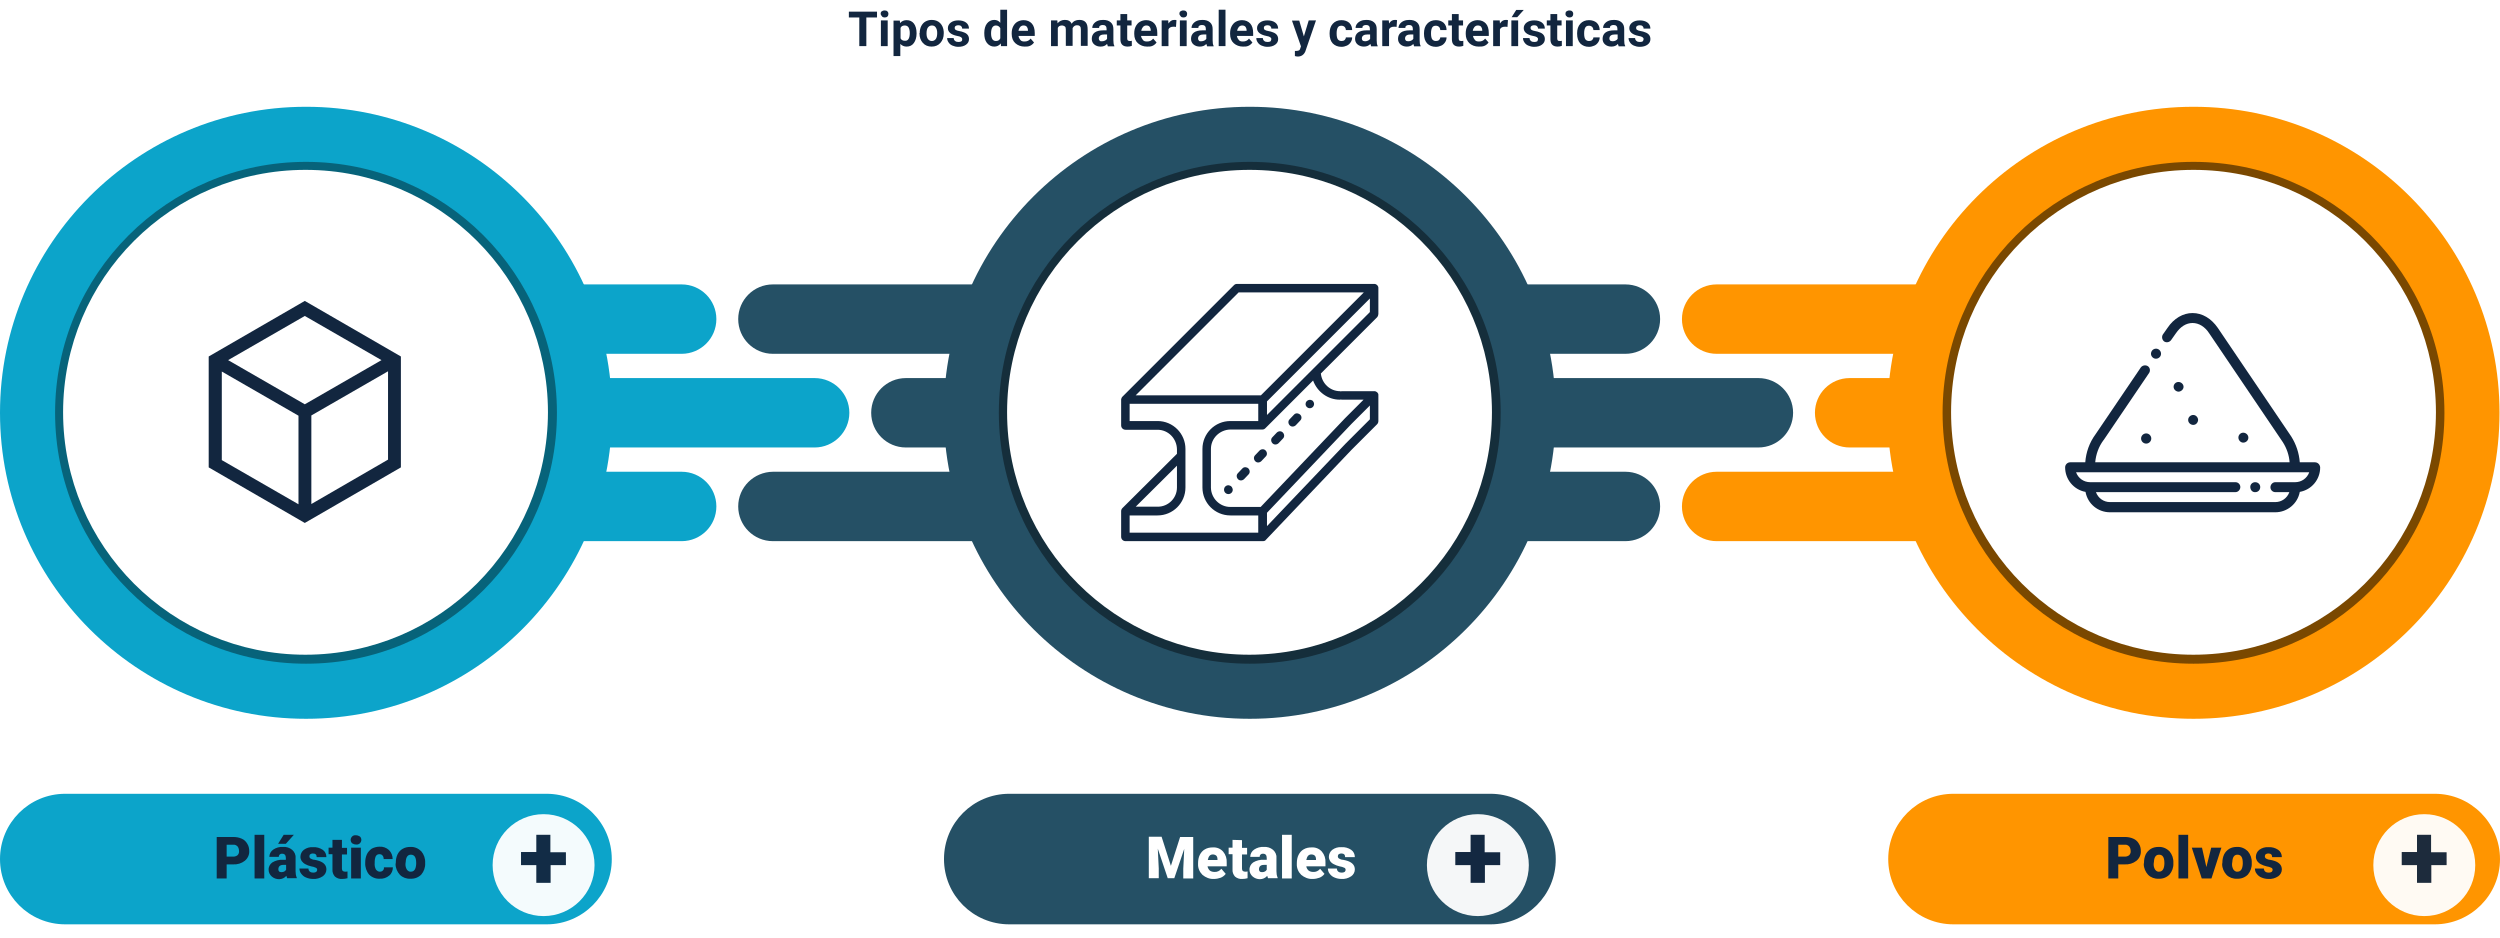 <?xml version="1.0" encoding="utf-8"?>
<!-- Generator: Adobe Illustrator 26.1.0, SVG Export Plug-In . SVG Version: 6.00 Build 0)  -->
<svg version="1.1" id="Capa_1" xmlns="http://www.w3.org/2000/svg" xmlns:xlink="http://www.w3.org/1999/xlink" x="0px" y="0px"
	 viewBox="0 0 1030.2 386.5" style="enable-background:new 0 0 1030.2 386.5;" xml:space="preserve">
<style type="text/css">
	.st0{enable-background:new    ;}
	.st1{fill:#12263F;}
	.st2{fill:#FF9500;}
	.st3{fill:#0CA4CA;}
	.st4{fill:#255065;}
	.st5{fill:#07637A;}
	.st6{fill:#FFFFFF;}
	.st7{fill:#152E3B;}
	.st8{fill:#7A4800;}
	.st9{opacity:0.95;}
	.st10{filter:url(#Elipse_180);}
	.st11{filter:url(#Elipse_180-2);}
	.st12{filter:url(#Elipse_180-3);}
</style>
<filter  filterUnits="userSpaceOnUse" height="60" id="Elipse_180-3" width="60" x="969" y="326.5">
	<feOffset  dy="3" input="SourceAlpha"></feOffset>
	<feGaussianBlur  result="blur-3" stdDeviation="3"></feGaussianBlur>
	<feFlood  flood-opacity="0.161"></feFlood>
	<feComposite  in2="blur-3" operator="in"></feComposite>
	<feComposite  in="SourceGraphic" operator="over"></feComposite>
</filter>
<filter  filterUnits="userSpaceOnUse" height="60" id="Elipse_180-2" width="60" x="579" y="326.5">
	<feOffset  dy="3" input="SourceAlpha"></feOffset>
	<feGaussianBlur  result="blur-2" stdDeviation="3"></feGaussianBlur>
	<feFlood  flood-opacity="0.161"></feFlood>
	<feComposite  in2="blur-2" operator="in"></feComposite>
	<feComposite  in="SourceGraphic" operator="over"></feComposite>
</filter>
<filter  filterUnits="userSpaceOnUse" height="60" id="Elipse_180" width="60" x="194.001" y="326.5">
	<feOffset  dy="3" input="SourceAlpha"></feOffset>
	<feGaussianBlur  result="blur" stdDeviation="3"></feGaussianBlur>
	<feFlood  flood-opacity="0.161"></feFlood>
	<feComposite  in2="blur" operator="in"></feComposite>
	<feComposite  in="SourceGraphic" operator="over"></feComposite>
</filter>
<g id="Grupo_145183" transform="translate(-285 -2391)">
	<g class="st0">
		<path class="st1" d="M646.4,2398.2h-4.4v11.8h-2.9v-11.8h-4.3v-2.4h11.6V2398.2z"/>
		<path class="st1" d="M647.9,2396.7c0-0.4,0.1-0.8,0.4-1s0.7-0.4,1.2-0.4c0.5,0,0.9,0.1,1.2,0.4s0.4,0.6,0.4,1
			c0,0.4-0.1,0.8-0.4,1.1s-0.7,0.4-1.1,0.4s-0.9-0.1-1.1-0.4S647.9,2397.1,647.9,2396.7z M650.9,2410H648v-10.6h2.8V2410z"/>
		<path class="st1" d="M662.7,2404.8c0,1.6-0.4,2.9-1.1,3.9s-1.7,1.5-3,1.5c-1.1,0-1.9-0.4-2.6-1.1v5h-2.8v-14.6h2.6l0.1,1
			c0.7-0.8,1.6-1.2,2.7-1.2c1.3,0,2.3,0.5,3,1.4s1.1,2.3,1.1,4V2404.8z M659.9,2404.6c0-1-0.2-1.7-0.5-2.3c-0.3-0.5-0.9-0.8-1.5-0.8
			c-0.9,0-1.5,0.3-1.8,1v4.3c0.3,0.7,1,1,1.8,1C659.2,2407.9,659.9,2406.8,659.9,2404.6z"/>
		<path class="st1" d="M664,2404.6c0-1,0.2-2,0.6-2.8s1-1.5,1.7-1.9s1.6-0.7,2.6-0.7c1.4,0,2.6,0.4,3.5,1.3s1.4,2.1,1.5,3.6l0,0.7
			c0,1.6-0.5,2.9-1.4,3.9s-2.1,1.5-3.6,1.5s-2.7-0.5-3.6-1.5s-1.4-2.3-1.4-4V2404.6z M666.8,2404.8c0,1,0.2,1.8,0.6,2.3
			s0.9,0.8,1.6,0.8c0.7,0,1.2-0.3,1.6-0.8c0.4-0.5,0.6-1.4,0.6-2.5c0-1-0.2-1.7-0.6-2.3s-0.9-0.8-1.6-0.8c-0.7,0-1.2,0.3-1.6,0.8
			S666.8,2403.7,666.8,2404.8z"/>
		<path class="st1" d="M681.5,2407.1c0-0.3-0.2-0.6-0.5-0.8s-0.9-0.4-1.6-0.5c-2.5-0.5-3.8-1.6-3.8-3.2c0-0.9,0.4-1.7,1.2-2.3
			s1.8-0.9,3.1-0.9c1.3,0,2.4,0.3,3.2,0.9s1.2,1.5,1.2,2.5h-2.8c0-0.4-0.1-0.7-0.4-1s-0.7-0.4-1.2-0.4c-0.5,0-0.8,0.1-1.1,0.3
			s-0.4,0.5-0.4,0.8c0,0.3,0.1,0.6,0.4,0.8s0.8,0.4,1.5,0.5s1.3,0.3,1.8,0.5c1.5,0.5,2.2,1.5,2.2,2.8c0,1-0.4,1.7-1.2,2.3
			s-1.9,0.9-3.2,0.9c-0.9,0-1.7-0.2-2.4-0.5s-1.2-0.7-1.6-1.3s-0.6-1.1-0.6-1.8h2.7c0,0.5,0.2,0.9,0.6,1.2s0.8,0.4,1.4,0.4
			c0.5,0,0.9-0.1,1.2-0.3S681.5,2407.4,681.5,2407.1z"/>
		<path class="st1" d="M690.6,2404.6c0-1.6,0.4-3,1.1-3.9s1.7-1.5,3-1.5c1,0,1.9,0.4,2.5,1.2v-5.4h2.8v15h-2.5l-0.1-1.1
			c-0.7,0.9-1.6,1.3-2.7,1.3c-1.2,0-2.2-0.5-3-1.5S690.6,2406.4,690.6,2404.6z M693.4,2404.8c0,1,0.2,1.8,0.5,2.3
			c0.3,0.5,0.8,0.8,1.5,0.8c0.9,0,1.5-0.4,1.8-1.1v-4.2c-0.4-0.7-1-1.1-1.8-1.1C694.1,2401.5,693.4,2402.6,693.4,2404.8z"/>
		<path class="st1" d="M707.2,2410.2c-1.5,0-2.8-0.5-3.8-1.4s-1.5-2.2-1.5-3.8v-0.3c0-1.1,0.2-2,0.6-2.8s1-1.5,1.7-1.9
			s1.6-0.7,2.6-0.7c1.4,0,2.6,0.5,3.4,1.4s1.2,2.2,1.2,3.9v1.2h-6.7c0.1,0.7,0.4,1.2,0.8,1.7s1,0.6,1.7,0.6c1.1,0,1.9-0.4,2.5-1.2
			l1.4,1.6c-0.4,0.6-1,1.1-1.7,1.4S708,2410.2,707.2,2410.2z M706.8,2401.5c-0.6,0-1,0.2-1.4,0.6c-0.3,0.4-0.6,0.9-0.7,1.6h3.9v-0.2
			c0-0.6-0.2-1.1-0.5-1.5C707.9,2401.7,707.4,2401.5,706.8,2401.5z"/>
		<path class="st1" d="M720.7,2399.4l0.1,1.2c0.7-0.9,1.8-1.4,3-1.4c1.4,0,2.3,0.5,2.8,1.6c0.7-1.1,1.8-1.6,3.2-1.6
			c1.1,0,2,0.3,2.6,1s0.8,1.7,0.8,3v6.7h-2.8v-6.8c0-0.6-0.1-1-0.4-1.3s-0.6-0.4-1.2-0.4c-0.8,0-1.4,0.4-1.8,1.2l0,7.3h-2.8v-6.7
			c0-0.6-0.1-1.1-0.4-1.3s-0.7-0.4-1.2-0.4c-0.8,0-1.4,0.3-1.7,1v7.5h-2.8v-10.6H720.7z"/>
		<path class="st1" d="M741.5,2410c-0.1-0.3-0.2-0.6-0.3-0.9c-0.7,0.8-1.6,1.1-2.7,1.1c-1,0-1.9-0.3-2.6-0.9s-1-1.4-1-2.3
			c0-1.1,0.4-2,1.2-2.6s2-0.9,3.6-0.9h1.3v-0.6c0-0.5-0.1-0.9-0.4-1.2s-0.6-0.4-1.2-0.4c-0.5,0-0.8,0.1-1.1,0.3s-0.4,0.5-0.4,0.9
			h-2.8c0-0.6,0.2-1.2,0.6-1.7s0.9-0.9,1.6-1.2s1.5-0.4,2.3-0.4c1.3,0,2.3,0.3,3.1,1s1.1,1.6,1.1,2.8v4.6c0,1,0.1,1.8,0.4,2.3v0.2
			H741.5z M739.2,2408c0.4,0,0.8-0.1,1.2-0.3s0.6-0.4,0.8-0.7v-1.8h-1.1c-1.4,0-2.2,0.5-2.3,1.5l0,0.2c0,0.4,0.1,0.6,0.4,0.9
			S738.8,2408,739.2,2408z"/>
		<path class="st1" d="M749.5,2396.8v2.6h1.8v2.1h-1.8v5.3c0,0.4,0.1,0.7,0.2,0.8s0.4,0.3,0.9,0.3c0.3,0,0.6,0,0.8-0.1v2.1
			c-0.6,0.2-1.1,0.3-1.7,0.3c-2,0-3-1-3-3v-5.7h-1.5v-2.1h1.5v-2.6H749.5z"/>
		<path class="st1" d="M757.7,2410.2c-1.5,0-2.8-0.5-3.8-1.4s-1.5-2.2-1.5-3.8v-0.3c0-1.1,0.2-2,0.6-2.8s1-1.5,1.7-1.9
			s1.6-0.7,2.6-0.7c1.4,0,2.6,0.5,3.4,1.4s1.2,2.2,1.2,3.9v1.2h-6.7c0.1,0.7,0.4,1.2,0.8,1.7s1,0.6,1.7,0.6c1.1,0,1.9-0.4,2.5-1.2
			l1.4,1.6c-0.4,0.6-1,1.1-1.7,1.4S758.6,2410.2,757.7,2410.2z M757.4,2401.5c-0.6,0-1,0.2-1.4,0.6c-0.3,0.4-0.6,0.9-0.7,1.6h3.9
			v-0.2c0-0.6-0.2-1.1-0.5-1.5C758.5,2401.7,758,2401.5,757.4,2401.5z"/>
		<path class="st1" d="M769.6,2402.1c-0.4-0.1-0.7-0.1-1-0.1c-1.1,0-1.8,0.4-2.1,1.1v6.9h-2.8v-10.6h2.7l0.1,1.3
			c0.6-1,1.4-1.5,2.4-1.5c0.3,0,0.6,0,0.9,0.1L769.6,2402.1z"/>
		<path class="st1" d="M771,2396.7c0-0.4,0.1-0.8,0.4-1s0.7-0.4,1.2-0.4c0.5,0,0.9,0.1,1.2,0.4s0.4,0.6,0.4,1c0,0.4-0.1,0.8-0.4,1.1
			s-0.7,0.4-1.1,0.4s-0.9-0.1-1.1-0.4S771,2397.1,771,2396.7z M774,2410h-2.8v-10.6h2.8V2410z"/>
		<path class="st1" d="M782.4,2410c-0.1-0.3-0.2-0.6-0.3-0.9c-0.7,0.8-1.6,1.1-2.7,1.1c-1,0-1.9-0.3-2.6-0.9s-1-1.4-1-2.3
			c0-1.1,0.4-2,1.2-2.6s2-0.9,3.6-0.9h1.3v-0.6c0-0.5-0.1-0.9-0.4-1.2s-0.6-0.4-1.2-0.4c-0.5,0-0.8,0.1-1.1,0.3s-0.4,0.5-0.4,0.9
			h-2.8c0-0.6,0.2-1.2,0.6-1.7s0.9-0.9,1.6-1.2s1.5-0.4,2.3-0.4c1.3,0,2.3,0.3,3.1,1s1.1,1.6,1.1,2.8v4.6c0,1,0.1,1.8,0.4,2.3v0.2
			H782.4z M780.1,2408c0.4,0,0.8-0.1,1.2-0.3s0.6-0.4,0.8-0.7v-1.8H781c-1.4,0-2.2,0.5-2.3,1.5l0,0.2c0,0.4,0.1,0.6,0.4,0.9
			S779.7,2408,780.1,2408z"/>
		<path class="st1" d="M790,2410h-2.8v-15h2.8V2410z"/>
		<path class="st1" d="M797.2,2410.2c-1.5,0-2.8-0.5-3.8-1.4s-1.5-2.2-1.5-3.8v-0.3c0-1.1,0.2-2,0.6-2.8s1-1.5,1.7-1.9
			s1.6-0.7,2.6-0.7c1.4,0,2.6,0.5,3.4,1.4s1.2,2.2,1.2,3.9v1.2h-6.7c0.1,0.7,0.4,1.2,0.8,1.7s1,0.6,1.7,0.6c1.1,0,1.9-0.4,2.5-1.2
			l1.4,1.6c-0.4,0.6-1,1.1-1.7,1.4S798.1,2410.2,797.2,2410.2z M796.9,2401.5c-0.6,0-1,0.2-1.4,0.6c-0.3,0.4-0.6,0.9-0.7,1.6h3.9
			v-0.2c0-0.6-0.2-1.1-0.5-1.5C797.9,2401.7,797.5,2401.5,796.9,2401.5z"/>
		<path class="st1" d="M808.9,2407.1c0-0.3-0.2-0.6-0.5-0.8s-0.9-0.4-1.6-0.5c-2.5-0.5-3.8-1.6-3.8-3.2c0-0.9,0.4-1.7,1.2-2.3
			c0.8-0.6,1.8-0.9,3.1-0.9c1.3,0,2.4,0.3,3.2,0.9c0.8,0.6,1.2,1.5,1.2,2.5h-2.8c0-0.4-0.1-0.7-0.4-1c-0.3-0.3-0.7-0.4-1.2-0.4
			c-0.5,0-0.8,0.1-1.1,0.3c-0.3,0.2-0.4,0.5-0.4,0.8c0,0.3,0.1,0.6,0.4,0.8c0.3,0.2,0.8,0.4,1.5,0.5s1.3,0.3,1.8,0.5
			c1.5,0.5,2.2,1.5,2.2,2.8c0,1-0.4,1.7-1.2,2.3c-0.8,0.6-1.9,0.9-3.2,0.9c-0.9,0-1.7-0.2-2.4-0.5c-0.7-0.3-1.2-0.7-1.6-1.3
			s-0.6-1.1-0.6-1.8h2.7c0,0.5,0.2,0.9,0.6,1.2c0.3,0.3,0.8,0.4,1.4,0.4c0.5,0,0.9-0.1,1.2-0.3
			C808.7,2407.7,808.9,2407.4,808.9,2407.1z"/>
		<path class="st1" d="M822.3,2406l2-6.6h3l-4.2,12.2l-0.2,0.6c-0.6,1.4-1.7,2.1-3.1,2.1c-0.4,0-0.8-0.1-1.2-0.2v-2.1l0.4,0
			c0.5,0,0.9-0.1,1.2-0.2s0.5-0.4,0.6-0.8l0.3-0.9l-3.7-10.6h3L822.3,2406z"/>
		<path class="st1" d="M837.8,2407.9c0.5,0,0.9-0.1,1.3-0.4c0.3-0.3,0.5-0.7,0.5-1.1h2.6c0,0.7-0.2,1.4-0.6,2
			c-0.4,0.6-0.9,1.1-1.6,1.4c-0.7,0.3-1.4,0.5-2.2,0.5c-1.5,0-2.7-0.5-3.6-1.4c-0.9-1-1.3-2.3-1.3-4v-0.2c0-1.6,0.4-2.9,1.3-3.9
			c0.9-1,2.1-1.5,3.6-1.5c1.3,0,2.4,0.4,3.2,1.1c0.8,0.8,1.2,1.8,1.2,3h-2.6c0-0.5-0.2-1-0.5-1.3c-0.3-0.3-0.8-0.5-1.3-0.5
			c-0.7,0-1.2,0.2-1.5,0.7c-0.3,0.5-0.5,1.3-0.5,2.3v0.3c0,1.1,0.2,1.9,0.5,2.3S837.1,2407.9,837.8,2407.9z"/>
		<path class="st1" d="M850,2410c-0.1-0.3-0.2-0.6-0.3-0.9c-0.7,0.8-1.6,1.1-2.7,1.1c-1,0-1.9-0.3-2.6-0.9c-0.7-0.6-1-1.4-1-2.3
			c0-1.1,0.4-2,1.2-2.6s2-0.9,3.6-0.9h1.3v-0.6c0-0.5-0.1-0.9-0.4-1.2c-0.3-0.3-0.6-0.4-1.2-0.4c-0.5,0-0.8,0.1-1.1,0.3
			c-0.3,0.2-0.4,0.5-0.4,0.9h-2.8c0-0.6,0.2-1.2,0.6-1.7c0.4-0.5,0.9-0.9,1.6-1.2c0.7-0.3,1.5-0.4,2.3-0.4c1.3,0,2.3,0.3,3.1,1
			c0.8,0.7,1.1,1.6,1.1,2.8v4.6c0,1,0.1,1.8,0.4,2.3v0.2H850z M847.6,2408c0.4,0,0.8-0.1,1.2-0.3s0.6-0.4,0.8-0.7v-1.8h-1.1
			c-1.4,0-2.2,0.5-2.3,1.5l0,0.2c0,0.4,0.1,0.6,0.4,0.9C846.9,2407.9,847.2,2408,847.6,2408z"/>
		<path class="st1" d="M860.5,2402.1c-0.4-0.1-0.7-0.1-1-0.1c-1.1,0-1.8,0.4-2.1,1.1v6.9h-2.8v-10.6h2.7l0.1,1.3
			c0.6-1,1.4-1.5,2.4-1.5c0.3,0,0.6,0,0.9,0.1L860.5,2402.1z"/>
		<path class="st1" d="M867.7,2410c-0.1-0.3-0.2-0.6-0.3-0.9c-0.7,0.8-1.6,1.1-2.7,1.1c-1,0-1.9-0.3-2.6-0.9c-0.7-0.6-1-1.4-1-2.3
			c0-1.1,0.4-2,1.2-2.6s2-0.9,3.6-0.9h1.3v-0.6c0-0.5-0.1-0.9-0.4-1.2c-0.3-0.3-0.6-0.4-1.2-0.4c-0.5,0-0.8,0.1-1.1,0.3
			c-0.3,0.2-0.4,0.5-0.4,0.9h-2.8c0-0.6,0.2-1.2,0.6-1.7c0.4-0.5,0.9-0.9,1.6-1.2c0.7-0.3,1.5-0.4,2.3-0.4c1.3,0,2.3,0.3,3.1,1
			c0.8,0.7,1.1,1.6,1.1,2.8v4.6c0,1,0.1,1.8,0.4,2.3v0.2H867.7z M865.4,2408c0.4,0,0.8-0.1,1.2-0.3s0.6-0.4,0.8-0.7v-1.8h-1.1
			c-1.4,0-2.2,0.5-2.3,1.5l0,0.2c0,0.4,0.1,0.6,0.4,0.9C864.6,2407.9,864.9,2408,865.4,2408z"/>
		<path class="st1" d="M876.7,2407.9c0.5,0,0.9-0.1,1.3-0.4c0.3-0.3,0.5-0.7,0.5-1.1h2.6c0,0.7-0.2,1.4-0.6,2
			c-0.4,0.6-0.9,1.1-1.6,1.4c-0.7,0.3-1.4,0.5-2.2,0.5c-1.5,0-2.7-0.5-3.6-1.4c-0.9-1-1.3-2.3-1.3-4v-0.2c0-1.6,0.4-2.9,1.3-3.9
			c0.9-1,2.1-1.5,3.6-1.5c1.3,0,2.4,0.4,3.2,1.1c0.8,0.8,1.2,1.8,1.2,3h-2.6c0-0.5-0.2-1-0.5-1.3c-0.3-0.3-0.8-0.5-1.3-0.5
			c-0.7,0-1.2,0.2-1.5,0.7c-0.3,0.5-0.5,1.3-0.5,2.3v0.3c0,1.1,0.2,1.9,0.5,2.3S876,2407.9,876.7,2407.9z"/>
		<path class="st1" d="M886.1,2396.8v2.6h1.8v2.1h-1.8v5.3c0,0.4,0.1,0.7,0.2,0.8c0.1,0.2,0.4,0.3,0.9,0.3c0.3,0,0.6,0,0.8-0.1v2.1
			c-0.6,0.2-1.1,0.3-1.7,0.3c-2,0-3-1-3-3v-5.7h-1.5v-2.1h1.5v-2.6H886.1z"/>
		<path class="st1" d="M894.3,2410.2c-1.5,0-2.8-0.5-3.8-1.4c-1-1-1.5-2.2-1.5-3.8v-0.3c0-1.1,0.2-2,0.6-2.8s1-1.5,1.7-1.9
			s1.6-0.7,2.6-0.7c1.4,0,2.6,0.5,3.4,1.4s1.2,2.2,1.2,3.9v1.2H892c0.1,0.7,0.4,1.2,0.8,1.7s1,0.6,1.7,0.6c1.1,0,1.9-0.4,2.5-1.2
			l1.4,1.6c-0.4,0.6-1,1.1-1.7,1.4S895.2,2410.2,894.3,2410.2z M894,2401.5c-0.6,0-1,0.2-1.4,0.6c-0.3,0.4-0.6,0.9-0.7,1.6h3.9v-0.2
			c0-0.6-0.2-1.1-0.5-1.5C895.1,2401.7,894.6,2401.5,894,2401.5z"/>
		<path class="st1" d="M906.2,2402.1c-0.4-0.1-0.7-0.1-1-0.1c-1.1,0-1.8,0.4-2.1,1.1v6.9h-2.8v-10.6h2.7l0.1,1.3
			c0.6-1,1.4-1.5,2.4-1.5c0.3,0,0.6,0,0.9,0.1L906.2,2402.1z"/>
		<path class="st1" d="M910.6,2410h-2.8v-10.6h2.8V2410z M909.8,2395.1h3.1l-2.7,3h-2.3L909.8,2395.1z"/>
		<path class="st1" d="M918.8,2407.1c0-0.3-0.2-0.6-0.5-0.8s-0.9-0.4-1.6-0.5c-2.5-0.5-3.8-1.6-3.8-3.2c0-0.9,0.4-1.7,1.2-2.3
			c0.8-0.6,1.8-0.9,3.1-0.9c1.3,0,2.4,0.3,3.2,0.9c0.8,0.6,1.2,1.5,1.2,2.5h-2.8c0-0.4-0.1-0.7-0.4-1c-0.3-0.3-0.7-0.4-1.2-0.4
			c-0.5,0-0.8,0.1-1.1,0.3c-0.3,0.2-0.4,0.5-0.4,0.8c0,0.3,0.1,0.6,0.4,0.8c0.3,0.2,0.8,0.4,1.5,0.5s1.3,0.3,1.8,0.5
			c1.5,0.5,2.2,1.5,2.2,2.8c0,1-0.4,1.7-1.2,2.3c-0.8,0.6-1.9,0.9-3.2,0.9c-0.9,0-1.7-0.2-2.4-0.5c-0.7-0.3-1.2-0.7-1.6-1.3
			s-0.6-1.1-0.6-1.8h2.7c0,0.5,0.2,0.9,0.6,1.2c0.3,0.3,0.8,0.4,1.4,0.4c0.5,0,0.9-0.1,1.2-0.3
			C918.6,2407.7,918.8,2407.4,918.8,2407.1z"/>
		<path class="st1" d="M926.7,2396.8v2.6h1.8v2.1h-1.8v5.3c0,0.4,0.1,0.7,0.2,0.8c0.1,0.2,0.4,0.3,0.9,0.3c0.3,0,0.6,0,0.8-0.1v2.1
			c-0.6,0.2-1.1,0.3-1.7,0.3c-2,0-3-1-3-3v-5.7h-1.5v-2.1h1.5v-2.6H926.7z"/>
		<path class="st1" d="M930.1,2396.7c0-0.4,0.1-0.8,0.4-1s0.7-0.4,1.2-0.4c0.5,0,0.9,0.1,1.2,0.4c0.3,0.3,0.4,0.6,0.4,1
			c0,0.4-0.1,0.8-0.4,1.1c-0.3,0.3-0.7,0.4-1.1,0.4c-0.5,0-0.9-0.1-1.1-0.4C930.2,2397.5,930.1,2397.1,930.1,2396.7z M933.1,2410
			h-2.8v-10.6h2.8V2410z"/>
		<path class="st1" d="M939.8,2407.9c0.5,0,0.9-0.1,1.3-0.4c0.3-0.3,0.5-0.7,0.5-1.1h2.6c0,0.7-0.2,1.4-0.6,2
			c-0.4,0.6-0.9,1.1-1.6,1.4c-0.7,0.3-1.4,0.5-2.2,0.5c-1.5,0-2.7-0.5-3.6-1.4c-0.9-1-1.3-2.3-1.3-4v-0.2c0-1.6,0.4-2.9,1.3-3.9
			c0.9-1,2.1-1.5,3.6-1.5c1.3,0,2.4,0.4,3.2,1.1c0.8,0.8,1.2,1.8,1.2,3h-2.6c0-0.5-0.2-1-0.5-1.3c-0.3-0.3-0.8-0.5-1.3-0.5
			c-0.7,0-1.2,0.2-1.5,0.7c-0.3,0.5-0.5,1.3-0.5,2.3v0.3c0,1.1,0.2,1.9,0.5,2.3S939.1,2407.9,939.8,2407.9z"/>
		<path class="st1" d="M952,2410c-0.1-0.3-0.2-0.6-0.3-0.9c-0.7,0.8-1.6,1.1-2.7,1.1c-1,0-1.9-0.3-2.6-0.9c-0.7-0.6-1-1.4-1-2.3
			c0-1.1,0.4-2,1.2-2.6s2-0.9,3.6-0.9h1.3v-0.6c0-0.5-0.1-0.9-0.4-1.2c-0.3-0.3-0.6-0.4-1.2-0.4c-0.5,0-0.8,0.1-1.1,0.3
			c-0.3,0.2-0.4,0.5-0.4,0.9h-2.8c0-0.6,0.2-1.2,0.6-1.7c0.4-0.5,0.9-0.9,1.6-1.2c0.7-0.3,1.5-0.4,2.3-0.4c1.3,0,2.3,0.3,3.1,1
			c0.8,0.7,1.1,1.6,1.1,2.8v4.6c0,1,0.1,1.8,0.4,2.3v0.2H952z M949.6,2408c0.4,0,0.8-0.1,1.2-0.3s0.6-0.4,0.8-0.7v-1.8h-1.1
			c-1.4,0-2.2,0.5-2.3,1.5l0,0.2c0,0.4,0.1,0.6,0.4,0.9C948.9,2407.9,949.2,2408,949.6,2408z"/>
		<path class="st1" d="M962.3,2407.1c0-0.3-0.2-0.6-0.5-0.8s-0.9-0.4-1.6-0.5c-2.5-0.5-3.8-1.6-3.8-3.2c0-0.9,0.4-1.7,1.2-2.3
			c0.8-0.6,1.8-0.9,3.1-0.9c1.3,0,2.4,0.3,3.2,0.9c0.8,0.6,1.2,1.5,1.2,2.5h-2.8c0-0.4-0.1-0.7-0.4-1c-0.3-0.3-0.7-0.4-1.2-0.4
			c-0.5,0-0.8,0.1-1.1,0.3c-0.3,0.2-0.4,0.5-0.4,0.8c0,0.3,0.1,0.6,0.4,0.8c0.3,0.2,0.8,0.4,1.5,0.5s1.3,0.3,1.8,0.5
			c1.5,0.5,2.2,1.5,2.2,2.8c0,1-0.4,1.7-1.2,2.3c-0.8,0.6-1.9,0.9-3.2,0.9c-0.9,0-1.7-0.2-2.4-0.5c-0.7-0.3-1.2-0.7-1.6-1.3
			s-0.6-1.1-0.6-1.8h2.7c0,0.5,0.2,0.9,0.6,1.2c0.3,0.3,0.8,0.4,1.4,0.4c0.5,0,0.9-0.1,1.2-0.3
			C962.1,2407.7,962.3,2407.4,962.3,2407.1z"/>
	</g>
	<path id="Trazado_208418" class="st2" d="M1152.2,2575.4h-105c-7.9,0-14.3-6.4-14.3-14.3s6.4-14.3,14.3-14.3h105
		c7.9,0,14.3,6.4,14.3,14.3S1160,2575.4,1152.2,2575.4"/>
	<path id="Trazado_208419" class="st2" d="M1097.4,2536.8h-105c-7.9,0-14.3-6.4-14.3-14.3c0-7.9,6.4-14.3,14.3-14.3c0,0,0,0,0,0h105
		c7.9,0,14.3,6.4,14.3,14.3C1111.7,2530.4,1105.3,2536.8,1097.4,2536.8"/>
	<path id="Trazado_208420" class="st2" d="M1097.4,2614h-105c-7.9,0-14.3-6.4-14.3-14.3s6.4-14.3,14.3-14.3c0,0,0,0,0,0h105
		c7.9,0,14.3,6.4,14.3,14.3C1111.7,2607.6,1105.3,2614,1097.4,2614L1097.4,2614"/>
	<path id="Trazado_208421" class="st2" d="M1315,2561.1c0,69.6-56.5,126.1-126.1,126.1c-69.6,0-126.1-56.5-126.1-126.1
		c0-69.6,56.5-126.1,126.1-126.1c0,0,0,0,0,0C1258.5,2435,1315,2491.5,1315,2561.1"/>
	<path id="Trazado_208422" class="st3" d="M537.2,2561.1c0,69.6-56.5,126.1-126.1,126.1S285,2630.7,285,2561.1
		c0-69.6,56.5-126.1,126.1-126.1c0,0,0,0,0,0C480.7,2435,537.2,2491.5,537.2,2561.1L537.2,2561.1"/>
	<path id="Trazado_208423" class="st3" d="M620.7,2575.4h-105c-7.9,0-14.3-6.4-14.3-14.3s6.4-14.3,14.3-14.3h105
		c7.9,0,14.3,6.4,14.3,14.3S628.5,2575.4,620.7,2575.4"/>
	<path id="Trazado_208446" class="st3" d="M510.3,2771.9H311.9c-14.9,0-26.9-12-26.9-26.9c0-14.9,12-26.9,26.9-26.9c0,0,0,0,0,0
		h198.3c14.9,0,26.9,12.1,26.9,26.9C537.2,2759.8,525.1,2771.9,510.3,2771.9"/>
	<path id="Trazado_208447" class="st4" d="M899.3,2771.9H700.9c-14.9,0-26.9-12-26.9-26.9c0-14.9,12-26.9,26.9-26.9c0,0,0,0,0,0
		h198.3c14.9,0,26.9,12.1,26.9,26.9C926.2,2759.8,914.1,2771.9,899.3,2771.9"/>
	<path id="Trazado_208448" class="st2" d="M1288.3,2771.9h-198.3c-14.9,0-26.9-12-26.9-26.9c0-14.9,12-26.9,26.9-26.9c0,0,0,0,0,0
		h198.3c14.9,0,26.9,12.1,26.9,26.9C1315.2,2759.8,1303.1,2771.9,1288.3,2771.9"/>
	<path id="Trazado_208424" class="st3" d="M565.9,2536.8h-105c-7.9,0-14.3-6.4-14.3-14.3c0-7.9,6.4-14.3,14.3-14.3c0,0,0,0,0,0h105
		c7.9,0,14.3,6.4,14.3,14.3C580.2,2530.4,573.8,2536.8,565.9,2536.8"/>
	<path id="Trazado_208425" class="st3" d="M565.9,2614h-105c-7.9,0-14.3-6.4-14.3-14.3s6.4-14.3,14.3-14.3c0,0,0,0,0,0h105
		c7.9,0,14.3,6.4,14.3,14.3C580.2,2607.6,573.8,2614,565.9,2614L565.9,2614"/>
	<path id="Trazado_208426" class="st4" d="M1009.6,2575.4h-105c-7.9,0-14.3-6.4-14.3-14.3s6.4-14.3,14.3-14.3h105
		c7.9,0,14.3,6.4,14.3,14.3S1017.5,2575.4,1009.6,2575.4"/>
	<path id="Trazado_208427" class="st4" d="M763.3,2575.4h-105c-7.9,0-14.3-6.4-14.3-14.3s6.4-14.3,14.3-14.3h105
		c7.9,0,14.3,6.4,14.3,14.3S771.1,2575.4,763.3,2575.4"/>
	<path id="Trazado_208428" class="st4" d="M708.5,2536.8h-105c-7.9,0-14.3-6.4-14.3-14.3c0-7.9,6.4-14.3,14.3-14.3h105
		c7.9,0,14.3,6.4,14.3,14.3C722.8,2530.4,716.4,2536.8,708.5,2536.8"/>
	<path id="Trazado_208429" class="st4" d="M708.5,2614h-105c-7.9,0-14.3-6.4-14.3-14.3c0-7.9,6.4-14.2,14.3-14.3h105
		c7.9,0,14.3,6.4,14.3,14.3C722.8,2607.6,716.4,2614,708.5,2614"/>
	<path id="Trazado_208430" class="st4" d="M926.1,2561.1c0,69.6-56.5,126.1-126.1,126.1s-126.1-56.5-126.1-126.1
		c0-69.6,56.5-126.1,126.1-126.1c0,0,0,0,0,0C869.6,2435,926.1,2491.5,926.1,2561.1L926.1,2561.1"/>
	<path id="Trazado_208431" class="st4" d="M954.8,2536.8h-105c-7.9,0-14.3-6.4-14.3-14.3c0-7.9,6.4-14.3,14.3-14.3h105
		c7.9,0,14.3,6.4,14.3,14.3C969.1,2530.4,962.7,2536.8,954.8,2536.8"/>
	<path id="Trazado_208432" class="st4" d="M954.8,2614h-105c-7.9,0-14.3-6.4-14.3-14.3c0-7.9,6.4-14.2,14.3-14.3h105
		c7.9,0,14.3,6.4,14.3,14.3C969.1,2607.6,962.7,2614,954.8,2614"/>
	<path id="Trazado_208433" class="st5" d="M411.1,2664.5c-57.1,0-103.4-46.3-103.4-103.4c0-57.1,46.3-103.4,103.4-103.4
		c57.1,0,103.4,46.3,103.4,103.4C514.5,2618.2,468.2,2664.5,411.1,2664.5"/>
	<path id="Trazado_208434" class="st6" d="M410.9,2660.8c-55.2,0-99.9-44.7-99.9-99.9s44.7-99.9,99.9-99.9s99.9,44.7,99.9,99.9
		c0,0,0,0,0,0C510.7,2616.1,466.1,2660.7,410.9,2660.8"/>
	<path id="Trazado_208435" class="st7" d="M800,2664.5c-57.1,0-103.4-46.3-103.4-103.4c0-57.1,46.3-103.4,103.4-103.4
		c57.1,0,103.4,46.3,103.4,103.4C903.4,2618.2,857.1,2664.5,800,2664.5"/>
	<path id="Trazado_208436" class="st6" d="M799.9,2660.8c-55.2,0-99.9-44.7-99.9-99.9s44.7-99.9,99.9-99.9
		c55.2,0,99.9,44.7,99.9,99.9c0,0,0,0,0,0C899.7,2616.1,855,2660.7,799.9,2660.8"/>
	<path id="Trazado_208437" class="st8" d="M1188.9,2664.5c-57.1,0-103.4-46.3-103.4-103.4c0-57.1,46.3-103.4,103.4-103.4
		c57.1,0,103.4,46.3,103.4,103.4C1292.3,2618.2,1246,2664.5,1188.9,2664.5"/>
	<path id="Trazado_208438" class="st6" d="M1188.9,2660.8c-55.2,0-99.9-44.7-99.9-99.9c0-55.2,44.7-99.9,99.9-99.9
		s99.9,44.7,99.9,99.9c0,0,0,0,0,0C1288.7,2616.1,1244.1,2660.7,1188.9,2660.8"/>
	<path id="Trazado_208479" class="st1" d="M378.4,2747.2v5.8h-4.1v-17.1h6.8c1.2,0,2.4,0.2,3.5,0.7c1,0.4,1.8,1.2,2.3,2.1
		c0.6,0.9,0.8,2,0.8,3c0.1,1.5-0.6,3-1.8,4c-1.4,1.1-3.1,1.6-4.9,1.5H378.4z M378.4,2744h2.7c0.7,0,1.3-0.2,1.8-0.6
		c0.4-0.4,0.7-1.1,0.6-1.7c0-0.7-0.2-1.4-0.6-1.9c-0.5-0.5-1.1-0.8-1.8-0.7h-2.7L378.4,2744z M393.9,2753h-4v-18h4L393.9,2753z
		 M403.4,2753c-0.2-0.4-0.3-0.7-0.4-1.1c-0.7,0.9-1.9,1.4-3,1.4c-1.1,0-2.2-0.4-3-1.1c-0.8-0.7-1.3-1.7-1.3-2.7
		c-0.1-1.2,0.5-2.4,1.5-3.1c1.3-0.8,2.9-1.2,4.4-1.1h1.2v-0.7c0-1.2-0.5-1.8-1.5-1.8c-0.7-0.1-1.3,0.4-1.4,1c0,0.1,0,0.2,0,0.3H396
		c0-1.2,0.6-2.3,1.6-3c1.2-0.8,2.6-1.2,4-1.1c1.4-0.1,2.7,0.3,3.8,1.2c0.9,0.8,1.5,2,1.4,3.2v5.6c0,0.9,0.1,1.8,0.5,2.7v0.2H403.4z
		 M401,2750.4c0.4,0,0.9-0.1,1.2-0.3c0.3-0.2,0.5-0.4,0.7-0.7v-2h-1.1c-1.4,0-2.1,0.6-2.1,1.9c0,0.3,0.1,0.6,0.4,0.9
		C400.3,2750.3,400.6,2750.4,401,2750.4L401,2750.4z M401.9,2735h4.2l-3.3,3.7l-3.2,0L401.9,2735z M415.7,2749.4
		c0-0.3-0.2-0.7-0.5-0.8c-0.6-0.3-1.3-0.5-2-0.6c-0.9-0.2-1.7-0.5-2.4-0.9c-0.6-0.3-1.1-0.8-1.5-1.3c-0.3-0.5-0.5-1.1-0.5-1.7
		c0-1.1,0.5-2.2,1.4-2.9c1.1-0.8,2.4-1.2,3.8-1.1c1.4-0.1,2.8,0.3,4,1.1c1,0.7,1.5,1.8,1.5,3h-4c0-1-0.5-1.5-1.6-1.5
		c-0.4,0-0.7,0.1-1,0.3c-0.3,0.2-0.4,0.5-0.4,0.9c0,0.4,0.2,0.7,0.5,0.9c0.5,0.3,1.1,0.5,1.6,0.5c0.7,0.1,1.3,0.3,2,0.5
		c1.9,0.7,2.9,1.8,2.9,3.5c0,1.1-0.6,2.2-1.5,2.8c-1.2,0.8-2.6,1.2-4,1.1c-1,0-2-0.2-2.9-0.6c-0.8-0.3-1.5-0.9-2-1.6
		c-0.5-0.6-0.7-1.4-0.7-2.1h3.7c0,0.5,0.2,1,0.6,1.3c0.4,0.3,0.9,0.4,1.4,0.4c0.4,0,0.9-0.1,1.2-0.3
		C415.5,2750.1,415.7,2749.8,415.7,2749.4z M425.9,2737.2v3.2h2.1v2.7h-2.1v5.8c0,0.4,0.1,0.7,0.3,1c0.3,0.2,0.7,0.3,1,0.3
		c0.3,0,0.7,0,1-0.1v2.8c-0.7,0.2-1.5,0.3-2.2,0.3c-1.1,0.1-2.2-0.3-3-1c-0.7-0.8-1.1-1.9-1-2.9v-6.3h-1.6v-2.7h1.6v-3.2H425.9z
		 M433.7,2753h-4v-12.7h4L433.7,2753z M429.5,2737.1c0-0.5,0.2-1,0.6-1.4c0.4-0.4,1-0.6,1.6-0.5c0.6,0,1.1,0.2,1.6,0.5
		c0.4,0.3,0.6,0.9,0.6,1.4c0,0.5-0.2,1-0.6,1.4c-0.4,0.4-1,0.6-1.6,0.5c-0.6,0-1.1-0.2-1.6-0.5
		C429.7,2738.1,429.5,2737.6,429.5,2737.1L429.5,2737.1z M441.5,2750.2c0.5,0,0.9-0.1,1.3-0.5c0.3-0.3,0.5-0.8,0.4-1.3h3.7
		c0,1.3-0.5,2.6-1.5,3.4c-1.1,0.9-2.4,1.4-3.9,1.3c-1.6,0.1-3.2-0.5-4.4-1.7c-1.1-1.3-1.7-3.1-1.6-4.8v-0.2c0-1.2,0.2-2.3,0.7-3.4
		c0.4-0.9,1.2-1.7,2-2.3c1-0.5,2.1-0.8,3.2-0.8c1.4-0.1,2.8,0.4,3.9,1.4c1,1,1.5,2.3,1.5,3.7h-3.7c0-0.5-0.1-1.1-0.5-1.5
		c-0.3-0.4-0.8-0.5-1.3-0.5c-1,0-1.6,0.7-1.8,2c-0.1,0.6-0.1,1.1-0.1,1.7c-0.1,0.9,0.1,1.8,0.5,2.6
		C440.4,2749.9,440.9,2750.2,441.5,2750.2z M448.1,2746.5c0-1.2,0.2-2.3,0.7-3.4c0.5-1,1.2-1.8,2.1-2.3c1-0.6,2.1-0.8,3.2-0.8
		c1.7-0.1,3.3,0.6,4.5,1.8c1.1,1.3,1.7,3,1.6,4.8v0.1c0.1,1.7-0.5,3.4-1.6,4.7c-1.2,1.2-2.8,1.8-4.5,1.7c-1.6,0.1-3.2-0.5-4.3-1.6
		c-1.1-1.2-1.8-2.8-1.8-4.4L448.1,2746.5z M452.1,2746.8c-0.1,0.9,0.1,1.8,0.6,2.6c0.4,0.5,1,0.9,1.6,0.8c1.4,0,2.1-1.1,2.2-3.2
		v-0.4c0-2.3-0.7-3.4-2.2-3.4c-1.3,0-2,1-2.1,2.9L452.1,2746.8z"/>
	<path id="Trazado_208480" class="st6" d="M763.7,2735.9l3.8,11.9l3.8-11.9h5.4v17.1h-4.1v-4l0.4-8.2l-4.1,12.1h-2.7l-4.1-12.2
		l0.4,8.2v4h-4.1v-17.1H763.7z M785.2,2753.2c-1.7,0.1-3.4-0.6-4.7-1.7c-1.2-1.2-1.9-2.8-1.8-4.5v-0.3c0-1.2,0.2-2.4,0.7-3.4
		c0.5-1,1.2-1.8,2.1-2.3c1-0.6,2.1-0.8,3.3-0.8c1.6-0.1,3.1,0.5,4.2,1.7c1.1,1.3,1.6,2.9,1.5,4.6v1.5h-7.9c0.1,0.6,0.4,1.2,0.9,1.7
		c0.5,0.4,1.2,0.6,1.9,0.6c1.1,0.1,2.2-0.4,2.9-1.3l1.8,2.1c-0.5,0.7-1.3,1.3-2.1,1.6C787.2,2753,786.2,2753.2,785.2,2753.2z
		 M784.8,2743.1c-1.2,0-1.8,0.8-2.1,2.3h4v-0.3c0-0.5-0.1-1.1-0.5-1.5C785.9,2743.3,785.3,2743.1,784.8,2743.1L784.8,2743.1z
		 M796.8,2737.2v3.2h2.1v2.7h-2.1v5.8c0,0.4,0.1,0.7,0.3,1c0.3,0.2,0.7,0.3,1,0.3c0.3,0,0.7,0,1-0.1v2.8c-0.7,0.2-1.5,0.3-2.2,0.3
		c-1.1,0.1-2.2-0.3-3-1c-0.7-0.8-1.1-1.9-1-2.9v-6.3h-1.6v-2.7h1.6v-3.2L796.8,2737.2z M807.6,2753c-0.2-0.4-0.3-0.7-0.4-1.1
		c-0.7,0.9-1.9,1.4-3,1.4c-1.1,0-2.2-0.4-3-1.1c-0.8-0.7-1.3-1.7-1.3-2.7c-0.1-1.2,0.5-2.4,1.5-3.1c1.3-0.8,2.9-1.2,4.4-1.1h1.2
		v-0.7c0-1.2-0.5-1.8-1.5-1.8c-0.7-0.1-1.3,0.4-1.4,1c0,0.1,0,0.2,0,0.3h-3.9c0-1.2,0.6-2.3,1.6-3c1.2-0.8,2.6-1.2,4-1.1
		c1.4-0.1,2.7,0.3,3.8,1.2c0.9,0.8,1.5,2,1.4,3.2v5.6c0,0.9,0.1,1.8,0.5,2.7v0.2H807.6z M805.1,2750.4c0.4,0,0.9-0.1,1.2-0.3
		c0.3-0.2,0.5-0.4,0.7-0.7v-2h-1.1c-1.4,0-2.1,0.6-2.1,1.9c0,0.3,0.1,0.6,0.4,0.9C804.4,2750.3,804.7,2750.4,805.1,2750.4z
		 M817.3,2753h-4v-18h4V2753z M825.9,2753.2c-1.7,0.1-3.4-0.6-4.7-1.7c-1.2-1.2-1.9-2.8-1.8-4.5v-0.3c0-1.2,0.2-2.4,0.7-3.4
		c0.5-1,1.2-1.8,2.1-2.3c1-0.6,2.1-0.8,3.3-0.8c1.6-0.1,3.1,0.5,4.2,1.7c1.1,1.3,1.6,2.9,1.5,4.6v1.5h-7.9c0.1,0.7,0.4,1.2,0.9,1.7
		c0.5,0.4,1.2,0.6,1.9,0.6c1.1,0.1,2.2-0.4,2.9-1.3l1.8,2.1c-0.5,0.7-1.3,1.3-2.1,1.6C827.9,2753,826.9,2753.2,825.9,2753.2
		L825.9,2753.2z M825.4,2743.1c-1.2,0-1.8,0.8-2.1,2.3h4v-0.3c0-0.5-0.1-1.1-0.5-1.5C826.5,2743.3,826,2743.1,825.4,2743.1
		L825.4,2743.1z M839.5,2749.4c0-0.3-0.2-0.7-0.5-0.8c-0.6-0.3-1.3-0.5-2-0.6c-0.8-0.2-1.7-0.5-2.4-0.9c-0.6-0.3-1.1-0.7-1.5-1.3
		c-0.3-0.5-0.5-1.1-0.5-1.7c0-1.1,0.5-2.2,1.4-2.9c1.1-0.8,2.4-1.2,3.8-1.1c1.4-0.1,2.8,0.3,4,1.1c1,0.7,1.5,1.8,1.5,3h-4
		c0-1-0.5-1.5-1.6-1.5c-0.4,0-0.7,0.1-1,0.3c-0.3,0.2-0.4,0.5-0.4,0.9c0,0.4,0.2,0.7,0.5,0.9c0.5,0.3,1.1,0.5,1.6,0.5
		c0.7,0.1,1.3,0.3,2,0.5c1.9,0.7,2.9,1.8,2.9,3.5c0,1.1-0.6,2.2-1.5,2.8c-1.2,0.8-2.6,1.2-4,1.1c-1,0-2-0.2-2.9-0.6
		c-0.8-0.3-1.5-0.9-2-1.6c-0.5-0.6-0.7-1.4-0.7-2.1h3.7c0,0.5,0.2,1,0.6,1.3c0.4,0.3,0.9,0.4,1.4,0.4c0.4,0,0.9-0.1,1.2-0.3
		C839.3,2750.1,839.5,2749.8,839.5,2749.4L839.5,2749.4z"/>
	<path id="Trazado_208481" class="st1" d="M1157.9,2747.2v5.8h-4.1v-17.1h6.8c1.2,0,2.4,0.2,3.5,0.7c1,0.4,1.8,1.2,2.3,2.1
		c0.6,0.9,0.8,2,0.8,3c0.1,1.5-0.6,3-1.8,4c-1.4,1.1-3.1,1.6-4.9,1.5H1157.9z M1157.9,2744h2.7c0.7,0,1.3-0.2,1.8-0.6
		c0.4-0.4,0.7-1.1,0.6-1.7c0-0.7-0.2-1.4-0.6-1.9c-0.5-0.5-1.1-0.8-1.8-0.7h-2.7L1157.9,2744z M1168.5,2746.5c0-1.2,0.2-2.3,0.7-3.4
		c0.5-1,1.2-1.7,2.1-2.3c1-0.6,2.1-0.8,3.2-0.8c1.7-0.1,3.3,0.6,4.5,1.8c1.1,1.3,1.7,3,1.6,4.8v0.1c0.1,1.7-0.5,3.4-1.6,4.7
		c-1.2,1.2-2.8,1.8-4.5,1.7c-1.6,0.1-3.2-0.5-4.3-1.6c-1.1-1.2-1.8-2.8-1.8-4.4L1168.5,2746.5z M1172.5,2746.8
		c-0.1,0.9,0.1,1.8,0.6,2.6c0.4,0.5,1,0.9,1.6,0.8c1.4,0,2.1-1.1,2.2-3.2v-0.4c0-2.3-0.7-3.4-2.2-3.4c-1.3,0-2,1-2.1,2.9
		L1172.5,2746.8z M1186.7,2753h-4v-18h4V2753z M1194.2,2748.3l2-8h4.2l-4.1,12.7h-4l-4.1-12.7h4.2L1194.2,2748.3z M1200.8,2746.5
		c0-1.2,0.2-2.3,0.7-3.4c0.5-1,1.2-1.7,2.1-2.3c1-0.6,2.1-0.8,3.2-0.8c1.7-0.1,3.3,0.6,4.5,1.8c1.1,1.3,1.7,3,1.6,4.8v0.1
		c0.1,1.7-0.5,3.4-1.6,4.7c-1.2,1.2-2.8,1.8-4.5,1.7c-1.6,0.1-3.2-0.5-4.3-1.6c-1.1-1.2-1.8-2.8-1.8-4.4L1200.8,2746.5z
		 M1204.8,2746.8c-0.1,0.9,0.1,1.8,0.6,2.6c0.4,0.5,1,0.9,1.6,0.8c1.4,0,2.1-1.1,2.2-3.2v-0.4c0-2.3-0.7-3.4-2.2-3.4
		c-1.3,0-2,1-2.1,2.9L1204.8,2746.8z M1221.5,2749.4c0-0.3-0.2-0.7-0.5-0.8c-0.6-0.3-1.3-0.5-2-0.6c-0.8-0.2-1.7-0.5-2.4-0.9
		c-0.6-0.3-1.1-0.8-1.5-1.3c-0.3-0.5-0.5-1.1-0.5-1.7c0-1.1,0.5-2.2,1.4-2.9c1.1-0.8,2.4-1.2,3.8-1.1c1.4-0.1,2.8,0.3,4,1.1
		c1,0.7,1.5,1.8,1.5,3h-4c0-1-0.5-1.5-1.6-1.5c-0.4,0-0.7,0.1-1,0.3c-0.3,0.2-0.4,0.5-0.4,0.9c0,0.4,0.2,0.7,0.5,0.9
		c0.5,0.3,1.1,0.5,1.6,0.5c0.7,0.1,1.3,0.3,2,0.5c1.9,0.7,2.9,1.8,2.9,3.5c0,1.1-0.6,2.2-1.5,2.8c-1.2,0.8-2.6,1.2-4,1.1
		c-1,0-2-0.2-2.9-0.6c-0.8-0.3-1.5-0.9-2-1.6c-0.5-0.6-0.7-1.4-0.7-2.1h3.7c0,0.5,0.2,1,0.6,1.3c0.4,0.3,0.9,0.4,1.4,0.4
		c0.4,0,0.9-0.1,1.2-0.3C1221.3,2750.1,1221.5,2749.8,1221.5,2749.4z"/>
	<g id="Grupo_145034" transform="translate(484 2719.5)" class="st9">
		<g transform="matrix(1, 0, 0, 1, -199, -328.5)" class="st10">
			<circle id="Elipse_180-4_00000026155264822416089280000015487825882661468818_" class="st6" cx="224" cy="353.5" r="21"/>
		</g>
		<path id="Trazado_208449" class="st1" d="M27.9,22.7h6.3V28h-6.3v7.3H22V28h-6.3v-5.4H22v-7.1h5.8V22.7z"/>
	</g>
	<g id="Grupo_145172" transform="translate(869 2719.5)" class="st9">
		<g transform="matrix(1, 0, 0, 1, -584, -328.5)" class="st11">
			<circle id="Elipse_180-5_00000085947095126334994180000002893229290956187267_" class="st6" cx="609" cy="353.5" r="21"/>
		</g>
		<path id="Trazado_208449-2" class="st1" d="M27.9,22.7h6.3V28h-6.3v7.3H22V28h-6.3v-5.4H22v-7.1h5.8V22.7z"/>
	</g>
	<g id="Grupo_145173" transform="translate(1259 2719.5)" class="st9">
		<g transform="matrix(1, 0, 0, 1, -974, -328.5)" class="st12">
			<circle id="Elipse_180-6_00000045613577242080189770000007705923182729908366_" class="st6" cx="999" cy="353.5" r="21"/>
		</g>
		<path id="Trazado_208449-3" class="st1" d="M27.9,22.7h6.3V28h-6.3v7.3H22V28h-6.3v-5.4H22v-7.1h5.8V22.7z"/>
	</g>
	<g id="haz" transform="translate(747 2508)">
		<g id="Grupo_145176" transform="translate(0 0)">
			<g id="Grupo_145175">
				<path id="Trazado_208450" class="st1" d="M106,12.4V1.8c0,0,0,0,0-0.1c0-0.2,0-0.4-0.1-0.6l0,0c0,0,0,0,0,0
					c-0.1-0.2-0.2-0.3-0.3-0.5c0,0-0.1-0.1-0.1-0.1c-0.1-0.1-0.2-0.2-0.4-0.3c-0.1,0-0.1-0.1-0.2-0.1C104.7,0,104.4,0,104.2,0H47.7
					c-0.5,0-0.9,0.2-1.2,0.5L0.5,46.5l0,0c-0.1,0.1-0.3,0.3-0.3,0.5C0.1,47.2,0,47.4,0,47.6c0,0,0,0.1,0,0.1v10.6
					c0,1,0.8,1.8,1.8,1.8H15c4.4,0,7.9,3.6,8,8v1.9L0.5,92.4C0.2,92.7,0,93.2,0,93.6v10.6c0,1,0.8,1.8,1.8,1.8h56.5
					c0.2,0,0.5,0,0.7-0.1c0,0,0,0,0.1,0c0.2-0.1,0.4-0.2,0.5-0.4l0,0l35.3-37.1l10.6-10.6c0.3-0.3,0.5-0.8,0.5-1.3V45.9
					c0,0,0,0,0-0.1c0-0.2,0-0.4-0.1-0.6l0,0c0,0,0,0,0,0c-0.2-0.4-0.5-0.7-0.8-0.8c-0.1,0-0.1-0.1-0.2-0.1c-0.2-0.1-0.4-0.1-0.6-0.1
					H91c-0.2,0-0.3,0-0.4,0.1c-0.1,0-0.3-0.1-0.4-0.1c-4.1,0-7.5-3.2-7.9-7.3l23.3-23.3C105.8,13.3,106,12.8,106,12.4z M48.4,3.5
					H100L57.6,45.9H6L48.4,3.5z M23,74.9v9c0,4.4-3.6,7.9-7.9,7.9H6L23,74.9z M56.5,102.5h-53v-7.1H15c6.3,0,11.5-5.1,11.5-11.5V68
					c0-6.3-5.1-11.5-11.5-11.5H3.5v-7.1h53v7.1H45c-6.3,0-11.5,5.1-11.5,11.5v15.9c0,6.3,5.1,11.5,11.5,11.5h11.5V102.5L56.5,102.5z
					 M102.5,55.8L92.4,65.9L60.1,99.8v-5.5l34.8-36.6l7.6-7.6L102.5,55.8L102.5,55.8z M90.1,47.7c0.2,0,0.3,0,0.4-0.1
					c0.1,0,0.3,0.1,0.4,0.1h9l-7.6,7.6L57.5,91.9H45c-4.4,0-7.9-3.6-8-7.9V68c0-4.4,3.6-7.9,8-8h13.2c0.5,0,0.9-0.2,1.2-0.5
					l19.7-19.7C80.8,44.5,85.2,47.7,90.1,47.7z M102.5,11.6L79.1,35l0,0L60.1,54v-5.6L102.5,6C102.5,6,102.5,11.6,102.5,11.6z"/>
				<path id="Trazado_208451" class="st1" d="M44.8,83.1c-0.7-0.3-1.4-0.1-1.9,0.4c-0.3,0.3-0.5,0.8-0.5,1.3c0,1,0.8,1.8,1.8,1.8
					c1,0,1.8-0.8,1.8-1.8C45.9,84,45.5,83.3,44.8,83.1z"/>
				<path id="Trazado_208452" class="st1" d="M51.6,75.6c-0.6-0.2-1.3,0-1.7,0.5l0,0l-1.8,1.9c-0.7,0.7-0.6,1.8,0.1,2.5
					c0.7,0.7,1.8,0.6,2.5-0.1l1.8-1.9c0.7-0.7,0.6-1.8-0.1-2.5C52.2,75.8,52,75.7,51.6,75.6L51.6,75.6z"/>
				<path id="Trazado_208453" class="st1" d="M57,68.7l-1.8,1.9c-0.7,0.7-0.6,1.8,0.1,2.5s1.8,0.6,2.5-0.1l0,0l1.8-1.9
					c0.7-0.7,0.6-1.8-0.1-2.5S57.7,68,57,68.7L57,68.7z"/>
				<path id="Trazado_208454" class="st1" d="M64.1,61.3l-1.8,1.9c-0.7,0.7-0.6,1.8,0.1,2.5c0.7,0.7,1.8,0.6,2.5-0.1l1.8-1.9
					c0.7-0.7,0.6-1.8-0.1-2.5S64.8,60.6,64.1,61.3L64.1,61.3L64.1,61.3z"/>
				<path id="Trazado_208455" class="st1" d="M72.9,53.4c-0.6-0.2-1.3,0-1.7,0.5l-1.8,1.9c-0.7,0.7-0.6,1.8,0.1,2.5
					c0.7,0.7,1.8,0.6,2.5-0.1l1.8-1.9c0.7-0.7,0.7-1.8-0.1-2.5C73.4,53.6,73.2,53.5,72.9,53.4L72.9,53.4z"/>
				<path id="Trazado_208456" class="st1" d="M77.1,47.9c-0.7,0.3-1.1,0.9-1.1,1.6c0,0.5,0.2,0.9,0.5,1.2c0.7,0.7,1.8,0.7,2.5,0
					c0,0,0,0,0,0c0.3-0.3,0.5-0.8,0.5-1.2c0-0.5-0.2-0.9-0.5-1.3C78.5,47.8,77.7,47.6,77.1,47.9z"/>
			</g>
		</g>
	</g>
	<g id="polvo" transform="translate(1135.999 2520)">
		<path id="Trazado_208457" class="st1" d="M102.9,61.5h-6.2c-0.3-3.8-1.5-7.4-3.5-10.6L62.9,6.1C60.2,2.2,56.5,0,52.5,0h0
			c-3.9,0-7.7,2.2-10.3,6.1l-1.9,2.7c-0.6,0.9-0.4,2.2,0.5,2.9c0.9,0.6,2.2,0.4,2.9-0.6l1.9-2.7c1.9-2.8,4.3-4.3,6.9-4.3h0
			c2.6,0,5.1,1.5,6.9,4.3l30.3,44.8c1.6,2.5,2.6,5.4,2.8,8.3H12.4c0.3-3.3,1.4-6.4,3.4-9.1c0,0,0.1-0.1,0.1-0.1l18.7-27.6
			c0.6-0.9,0.4-2.2-0.5-2.8c-0.9-0.6-2.2-0.4-2.9,0.5L12.5,50c-2.5,3.4-3.9,7.4-4.2,11.5H2.1c-1.1,0-2.1,0.9-2.1,2.1
			c0,4.9,3.5,9.2,8.4,10.1c0.9,4.9,5.1,8.4,10.1,8.4h68.1c4.9,0,9.2-3.5,10.1-8.4c4.9-0.9,8.4-5.1,8.4-10.1
			C105,62.4,104.1,61.5,102.9,61.5C102.9,61.5,102.9,61.5,102.9,61.5L102.9,61.5z M94.8,69.7h-8.2c-1.1,0-2,1-2,2.1c0,1.1,0.9,2,2,2
			h5.8c-0.9,2.5-3.2,4.1-5.8,4.1H18.5c-2.6,0-4.9-1.6-5.8-4.1h57.5c1.1,0,2-1,2-2.1c0-1.1-0.9-2-2-2H10.3c-2.6,0-4.9-1.6-5.8-4.1
			h96.1C99.7,68.1,97.4,69.7,94.8,69.7L94.8,69.7z"/>
		<path id="Trazado_208458" class="st1" d="M33.4,49.6c-1.1,0-2.1,0.9-2.1,2.1l0,0c0,1.1,0.9,2.1,2.1,2.1c1.1,0,2.1-0.9,2.1-2.1
			C35.5,50.6,34.6,49.6,33.4,49.6L33.4,49.6z"/>
		<path id="Trazado_208459" class="st1" d="M48.8,30.4c0-1.1-1-2-2.1-2c-1.1,0-2,0.9-2,2l0,0c0,1.1,1,2,2.1,2
			C47.9,32.3,48.8,31.4,48.8,30.4z"/>
		<path id="Trazado_208460" class="st1" d="M54.8,44.1c0-1.1-0.9-2.1-2-2.1c-1.1,0-2.1,0.9-2.1,2c0,0,0,0.1,0,0.1l0,0
			c0,1.1,1,2,2.1,2C53.9,46.1,54.7,45.2,54.8,44.1z"/>
		<path id="Trazado_208461" class="st1" d="M75.5,51.3c0-1.1-1-2-2.1-2c-1.1,0-2,0.9-2,2l0,0c0,1.1,0.9,2.1,2,2.1
			c1.1,0,2.1-0.9,2.1-2C75.5,51.4,75.5,51.3,75.5,51.3z"/>
		<path id="Trazado_208462" class="st1" d="M78.3,69.7L78.3,69.7c-1.1,0-2.1,0.9-2,2.1s0.9,2.1,2.1,2c1.1,0,2-0.9,2-2.1
			C80.4,70.6,79.5,69.7,78.3,69.7C78.3,69.7,78.3,69.7,78.3,69.7L78.3,69.7z"/>
		<path id="Trazado_208463" class="st1" d="M36.2,18.4c0.9,0.7,2.2,0.5,2.9-0.4l0,0c0.7-0.9,0.5-2.2-0.4-2.9s-2.2-0.5-2.9,0.4
			C35.1,16.5,35.3,17.7,36.2,18.4L36.2,18.4z"/>
	</g>
	<path id="cuadra" class="st1" d="M410.6,2515l-39.6,22.9v45.7l39.6,22.9l39.6-22.9v-45.7L410.6,2515z M442.2,2539.4l-31.6,18.2
		l-31.6-18.2l31.6-18.2L442.2,2539.4z M376.4,2544.1l31.6,18.2v36.5l-31.6-18.2V2544.1z M413.3,2598.7v-36.5l31.6-18.2v36.4
		L413.3,2598.7z"/>
</g>
</svg>
